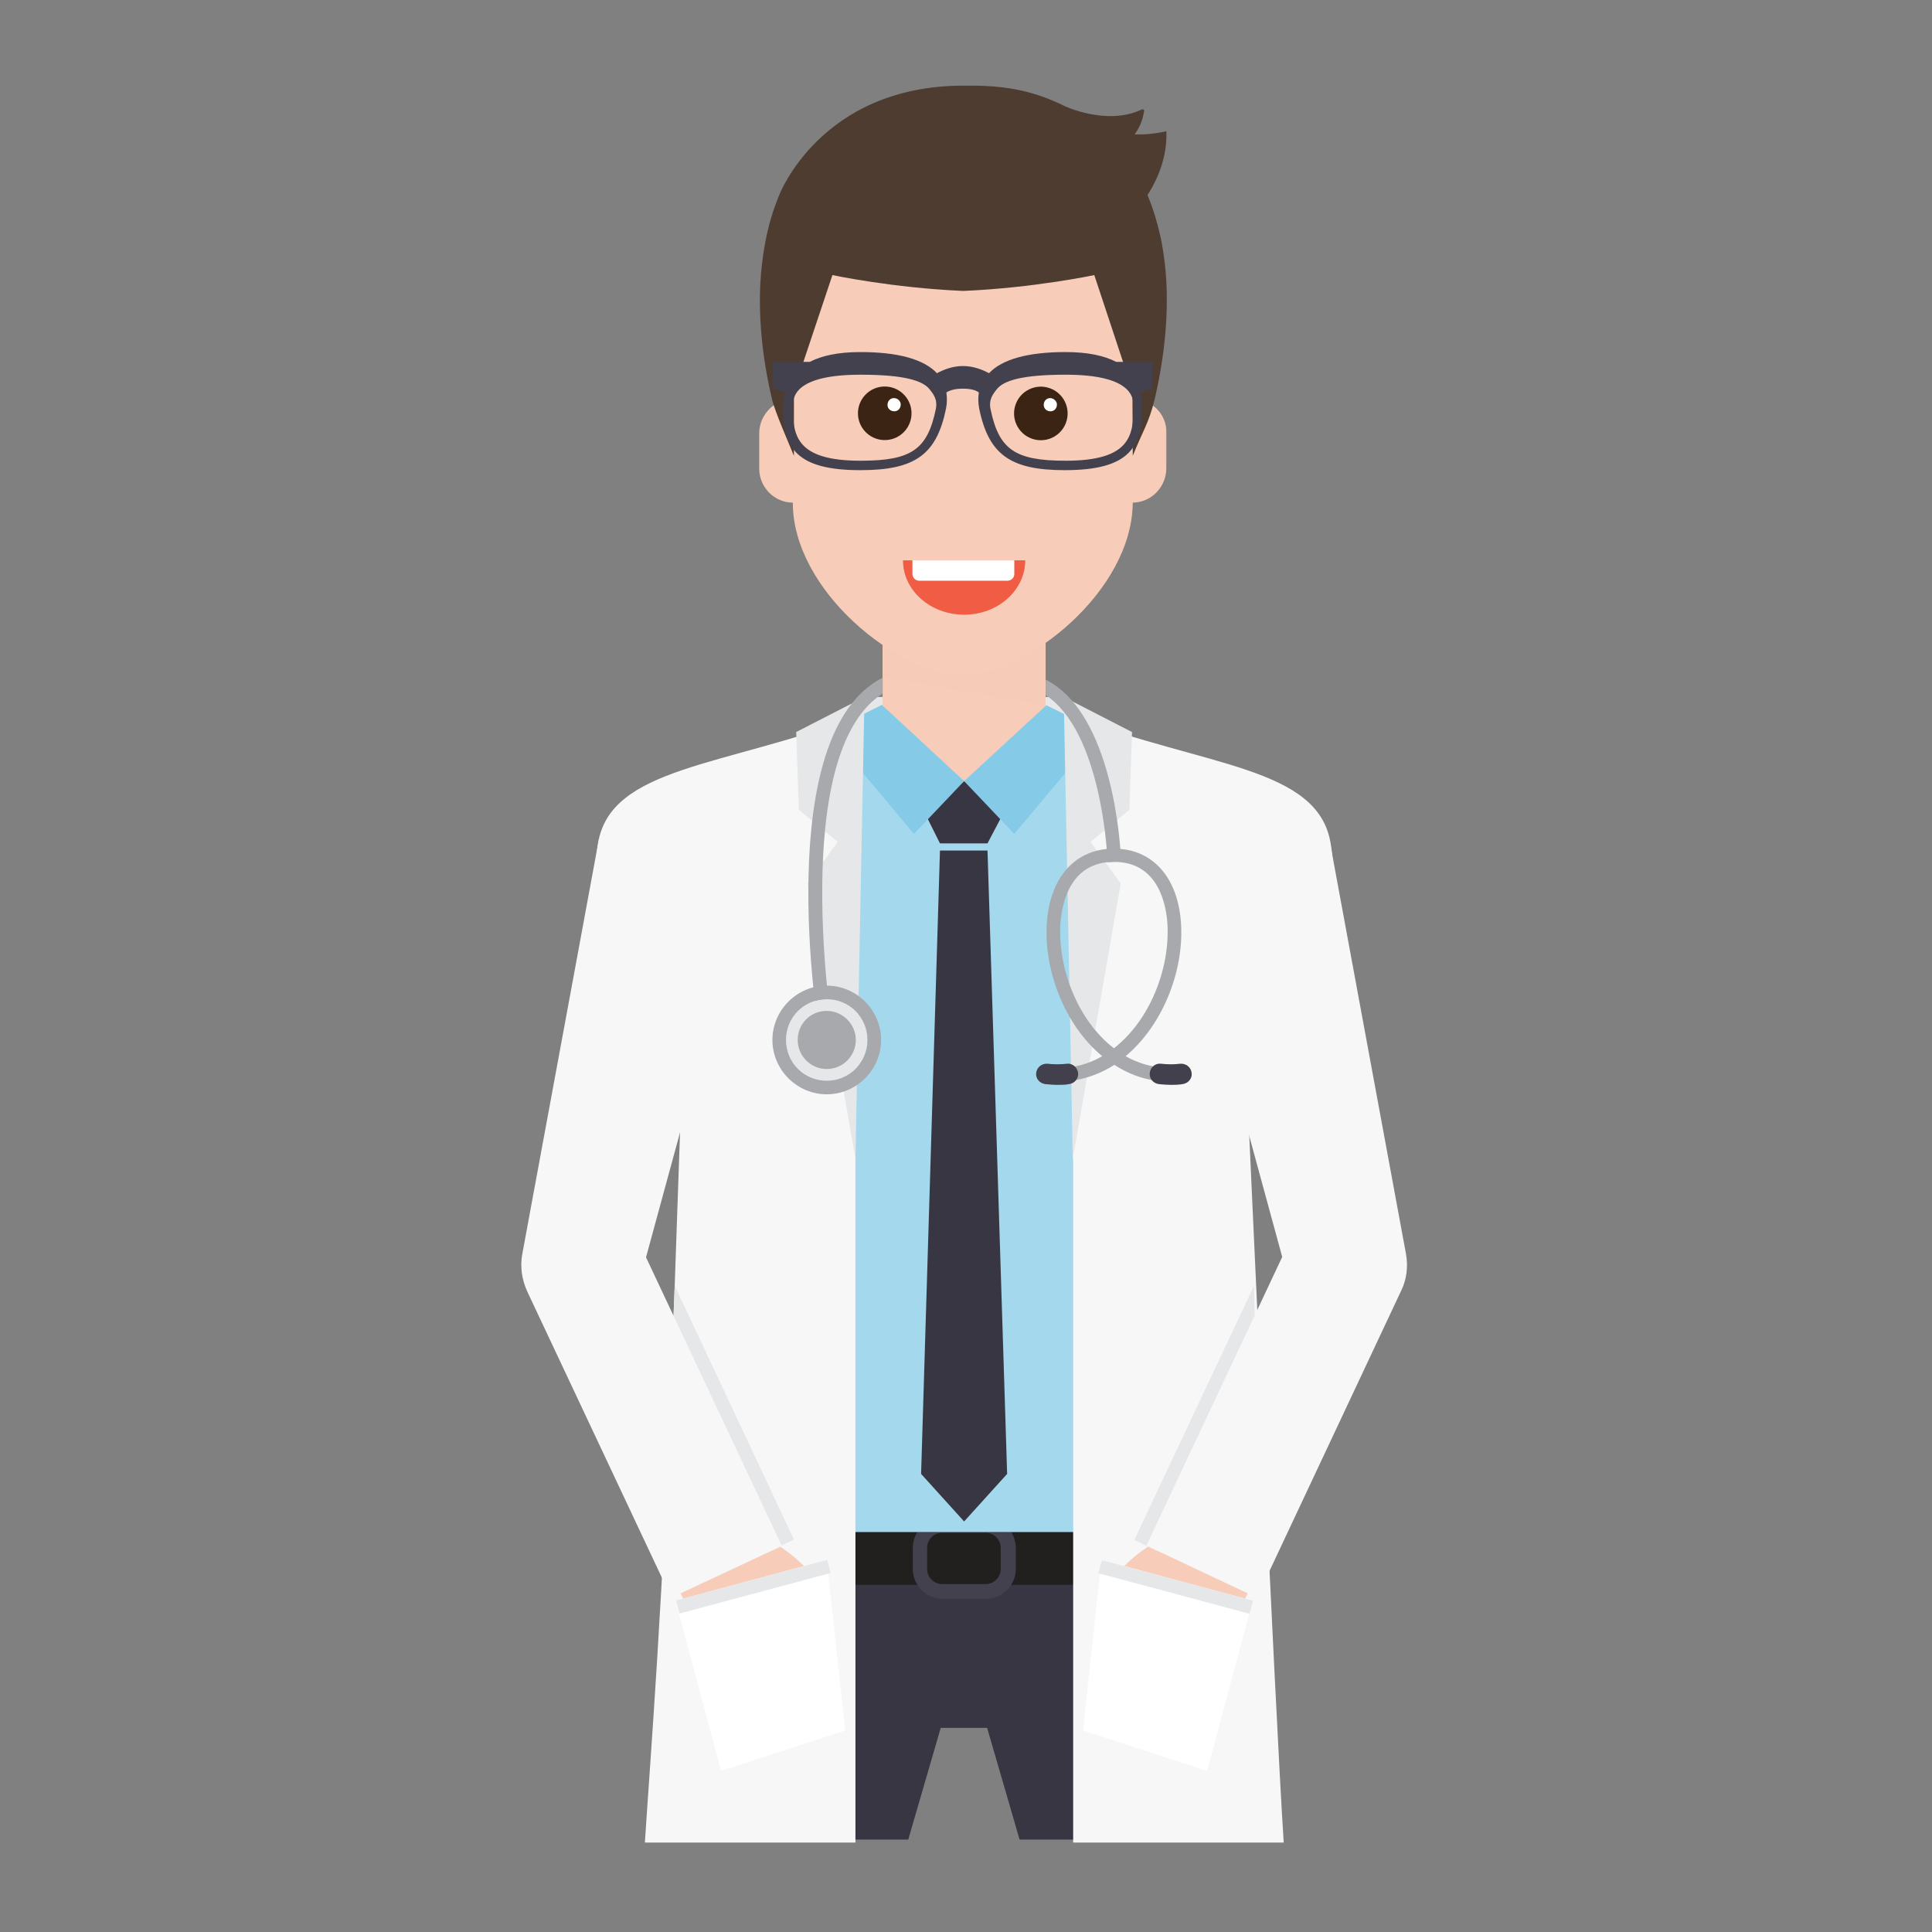 <?xml version="1.0" encoding="utf-8"?>
<!-- Generator: Adobe Illustrator 24.1.0, SVG Export Plug-In . SVG Version: 6.00 Build 0)  -->
<svg version="1.1" id="Capa_1" xmlns="http://www.w3.org/2000/svg" xmlns:xlink="http://www.w3.org/1999/xlink" x="0px" y="0px"
	 viewBox="0 0 512 512" style="enable-background:new 0 0 512 512;" xml:space="preserve">
<rect x="0" y="0" width="512" height="512" fill="#808080" stroke="none"/>
<style type="text/css">
	.st0{fill:#E6E7E8;}
	.st1{fill:#F7CDB9;}
	.st2{fill:#F6CCB8;}
	.st3{fill:#383643;}
	.st4{fill:#221F1F;}
	.st5{fill:#43414D;}
	.st6{fill:#A4D8ED;}
	.st7{fill:#85CBE7;}
	.st8{fill:#F7F7F7;}
	.st9{fill:#FFFFFF;}
	.st10{fill:#A7A9AC;}
	.st11{fill:#42404D;}
	.st12{opacity:0.8;fill:#F7CDB9;}
	.st13{fill:#3C2415;}
	.st14{fill:#F05D44;}
	.st15{fill:#4F3C30;}
</style>
<g id="doctor_9_">
	<polygon class="st0" points="229.4,184.7 281.6,184.7 285.2,207 225.8,207 	"/>
	<g>
		<polygon class="st1" points="283.8,191.4 277.1,188.3 277.1,166.9 233.9,166.9 233.9,188.3 227.2,191.2 229,251.8 233.9,251.8 
			233.9,261.1 277.1,261.1 277.1,251.8 282,251.8 		"/>
		<polygon class="st2" points="233.9,166.9 233.9,179.5 277.1,186.9 277.1,166.9 		"/>
	</g>
	<g>
		<g>
			<path class="st3" d="M263.6,406c0,0-16.2,0-16.2,0c0,0-58.6,0-58.6,0l4.6,81.5h47.3l8.6-29.6c0,0,12.3,0,12.3,0
				c0,0,8.6,29.6,8.6,29.6h47.3l4.6-81.5H263.6z"/>
			<g>
				<polygon class="st4" points="322.1,420 188.8,420 188.8,406 322.2,406 				"/>
				<path class="st5" d="M261.3,423.7h-11.5c-4.3,0-7.9-3.5-7.9-7.9v-5.6c0-4.3,3.5-7.9,7.9-7.9h11.5c4.3,0,7.9,3.5,7.9,7.9v5.6
					C269.2,420.1,265.6,423.7,261.3,423.7z M249.7,406.2c-2.2,0-4,1.8-4,4v5.6c0,2.2,1.8,4,4,4h11.5c2.2,0,4-1.8,4-4v-5.6
					c0-2.2-1.8-4-4-4H249.7z"/>
			</g>
		</g>
		<g>
			<path class="st6" d="M284.4,191.5l-1.6,6c-2.8,7.9-9.9,21-26.8,21c-19.1,0-26.3-16.6-28.6-23.7l-0.9-3.3
				c-35.1,13.2-24.3,123.1-24.3,123.1L202,406l53.6,0l56.4,0l-1.5-91.3C310.6,314.6,319.5,204.7,284.4,191.5z"/>
			<polygon class="st3" points="265.9,215.5 261.7,223.5 249.1,223.5 245.1,215.5 255.5,207 			"/>
			<path class="st7" d="M255.5,207l-13.3,14l-22.7-27.1c0,0,14.2-7.1,14.2-7.1l5.3,4.9L255.5,207z"/>
			<polygon class="st7" points="277.3,186.9 255.5,207 268.8,221 291.5,193.9 			"/>
			<polygon class="st3" points="261.7,225.4 266.9,390.6 255.5,403.2 244.1,390.6 249.1,225.4 			"/>
		</g>
		<path class="st8" d="M226.7,307.1v181.2h-55.8c1.4-21.8,4.9-64.8,7.3-131.8c0.2-5.4,0.4-10.7,0.6-15.7c1.1-31.9,1.9-54.6,1.9-54.6
			c-0.1,0.2-27.7-30.2-22.2-62.8c3.4-20.1,33-20.2,68.1-33.3L226.7,307.1z"/>
		<path class="st8" d="M284.3,307.1c0,0,0.2-117.1,0.2-117.1c35.1,13.2,64.6,13.2,68.1,33.3c5.6,32.6-22,63-22.2,62.8
			c0,0,7.5,167.3,9.8,202.2l-55.8,0v-26.2V307.1z"/>
		<g>
			<g>
				<path class="st1" d="M295,434.6l16.3-34.6l24.4,11.5l-16.3,34.6c-3.2,6.8-11.3,9.8-18,6.6C294.7,449.6,291.8,441.5,295,434.6z"
					/>
				<path class="st1" d="M291.1,424.7c5.7-12.1,17-17.1,17.6-17.2c2.4-0.6,4.8,1,5.4,3.4c0.5,2.4-1,4.9-3.4,5.4c0,0-0.6,0.3-1.3,0.8
					c-0.8,0.5-1.9,1.3-3,2.3c-2.4,2-5.2,5.1-7,9c-1.1,2.3-3.8,3.3-6,2.2C291,429.7,290,427,291.1,424.7z"/>
			</g>
			<path class="st0" d="M332.8,356.5l-25.7,54.7l-6.5-3.1l31.7-67.3C332.4,345.8,332.6,351,332.8,356.5z"/>
			<path class="st8" d="M333.1,423.4l-29.3-13.8l36-76.5l-26.6-97.6l39.1-13.1l20.3,109.9c0.6,3.3,0.2,6.8-1.3,9.8L333.1,423.4z"/>
		</g>
		<g>
			<g>
				<path class="st1" d="M216,434.6L199.7,400l-24.4,11.5l16.3,34.6c3.2,6.8,11.3,9.8,18,6.6C216.3,449.6,219.2,441.5,216,434.6z"/>
				<path class="st1" d="M219.9,424.7c-5.7-12.1-17-17.1-17.6-17.2c-2.4-0.6-4.8,1-5.4,3.4c-0.5,2.4,1,4.9,3.4,5.4
					c0,0,0.6,0.3,1.3,0.8c0.8,0.5,1.9,1.3,3,2.3c2.4,2,5.2,5.1,7,9c1.1,2.3,3.8,3.3,6,2.2S221,427,219.9,424.7z"/>
			</g>
			<path class="st0" d="M210.4,408l-6.5,3.1l-25.7-54.7c0.2-5.4,0.4-10.7,0.6-15.7L210.4,408z"/>
			<path class="st8" d="M177.9,423.4l-38.2-81.2c-1.4-3.1-1.9-6.5-1.3-9.8l20.3-109.9l39.1,13.1l-26.6,97.6l36,76.5L177.9,423.4z"/>
		</g>
		<g>
			<polygon class="st9" points="224,458.6 191.1,469.3 179,424.2 219.1,413.4 			"/>
			
				<rect x="178.8" y="418.7" transform="matrix(0.966 -0.259 0.259 0.966 -102.042 65.973)" class="st0" width="41.5" height="3.6"/>
		</g>
		<g>
			<g>
				<polygon class="st0" points="211,194 211.7,214.6 222,223.1 214,234.1 226.7,307.1 229.1,184.7 				"/>
			</g>
		</g>
		<g>
			<polygon class="st9" points="287,458.6 319.9,469.3 332,424.2 291.9,413.4 			"/>
			
				<rect x="309.7" y="399.8" transform="matrix(0.259 -0.966 0.966 0.259 -175.352 612.542)" class="st0" width="3.6" height="41.5"/>
		</g>
		<g>
			<g>
				<polygon class="st0" points="300,194 299.3,214.6 289,223.1 297,234.1 284.3,307.1 281.9,184.7 				"/>
			</g>
		</g>
	</g>
	<g>
		<path class="st10" d="M297,226.6c-0.1-1.6-1.8-37.4-19.9-46.5v4.1c14.7,9.6,16.3,42.1,16.3,42.5l0.1,1.8l3.6-0.2L297,226.6z"/>
		<path class="st10" d="M233.9,183.8v-4.2c-29.6,15-17.2,92.4-16.6,95.7l0.3,1.8l3.5-0.6l-0.3-1.8
			C220.7,274,208.8,199.8,233.9,183.8z"/>
		<g>
			<path class="st10" d="M307.5,282.9c-3.3-0.4-6.4-1.4-9.2-3c9.8-8.2,15.4-22.4,14.7-34.9c-0.7-12.4-7.5-20.1-17.8-20.1
				c-10.3,0-17.1,7.7-17.8,20.1c-0.7,12.5,4.9,26.8,14.7,34.9c-2.8,1.6-5.9,2.7-9.2,3c-1,0.1-1.7,1-1.6,2c0.1,0.9,0.9,1.6,1.8,1.6
				c0.1,0,0.1,0,0.2,0c4.4-0.5,8.4-2,12-4.3c3.6,2.3,7.6,3.9,12,4.3c0.1,0,0.1,0,0.2,0c0.9,0,1.7-0.7,1.8-1.6
				C309.2,283.9,308.5,283,307.5,282.9z M281,245.1c0.3-5,2.2-16.7,14.2-16.7c12,0,13.9,11.7,14.2,16.7c0.6,11.9-4.8,25.4-14.2,32.7
				C285.8,270.6,280.4,257,281,245.1z"/>
			<path class="st11" d="M280.2,287.5c-1.1,0-2.1-0.1-3.2-0.2c-1.5-0.2-2.6-1.5-2.4-3c0.2-1.5,1.5-2.5,3-2.4c1.7,0.2,3.5,0.2,5.1,0
				c1.4-0.2,2.8,0.9,3,2.4c0.2,1.5-0.9,2.8-2.4,3C282.3,287.5,281.3,287.5,280.2,287.5z"/>
			<path class="st11" d="M310.2,287.5c-1,0-2.1-0.1-3.1-0.2c-1.5-0.2-2.6-1.5-2.4-3c0.2-1.5,1.5-2.6,3-2.4c1.7,0.2,3.4,0.2,5.1,0
				c1.5-0.1,2.8,0.9,3,2.4c0.2,1.5-0.9,2.8-2.4,3C312.3,287.5,311.2,287.5,310.2,287.5z"/>
		</g>
		<g>
			<g>
				<circle class="st0" cx="219.1" cy="275.6" r="10.8"/>
				<path class="st10" d="M219.1,264.8c6,0,10.8,4.8,10.8,10.8c0,6-4.8,10.8-10.8,10.8c-6,0-10.8-4.8-10.8-10.8
					C208.3,269.6,213.1,264.8,219.1,264.8 M219.1,261.2c-7.9,0-14.4,6.5-14.4,14.4c0,7.9,6.5,14.4,14.4,14.4
					c7.9,0,14.4-6.5,14.4-14.4C233.5,267.7,227,261.2,219.1,261.2L219.1,261.2z"/>
			</g>
			<g>
				<path class="st10" d="M226.8,275.6c0,4.2-3.4,7.7-7.7,7.7c-4.2,0-7.7-3.4-7.7-7.7s3.4-7.7,7.7-7.7
					C223.3,267.9,226.8,271.4,226.8,275.6z"/>
			</g>
		</g>
	</g>
	<g>
		<g>
			<path class="st1" d="M302.3,106l1.5-19c0-24.8-23.7-45-48.6-45c-24.8,0-48.6,20.1-48.6,45l1.5,19c-1.4,0.3-2.6,1-3.7,1.9
				c-1.9,1.7-3.2,4.1-3.2,6.9v9.4c0,4.9,4,9,8.9,9c0,23.5,28.2,45.7,45,45.7c16.8,0,45-22.2,45-45.7c4.9,0,8.9-4,8.9-9v-9.4
				C309.2,110.5,306.3,107,302.3,106z"/>
			<path class="st12" d="M302.3,106l1.5-19c0-24.8-23.7-45-48.6-45c0,0,0,0,0,0v63.8c-6.6,14-10.8,34.2-10.8,34.2h10.8v38.7
				c0,0,0,0,0,0c0,0,0,0,0,0c16.8,0,45-22.2,45-45.7c4.9,0,8.9-4,8.9-9v-9.4C309.2,110.5,306.3,107,302.3,106z"/>
			<g>
				<g>
					
						<ellipse transform="matrix(0.963 -0.271 0.271 0.963 -21.387 67.704)" class="st1" cx="234.5" cy="111.3" rx="7.1" ry="7.1"/>
					
						<ellipse transform="matrix(0.679 -0.734 0.734 0.679 -5.134 207.3)" class="st13" cx="234.5" cy="109.5" rx="7.1" ry="7.1"/>
					<path class="st9" d="M238.7,107.2c0,1-0.7,1.8-1.7,1.8c-1,0-1.8-0.7-1.8-1.7c0-1,0.7-1.8,1.7-1.8
						C237.9,105.5,238.7,106.3,238.7,107.2z"/>
				</g>
				<g>
					<path class="st1" d="M283,111.1c0.1,3.9-2.9,7.2-6.9,7.3c-3.9,0.1-7.2-2.9-7.3-6.9c-0.1-3.9,2.9-7.2,6.9-7.3
						S282.9,107.2,283,111.1z"/>
					
						<ellipse transform="matrix(0.346 -0.938 0.938 0.346 77.662 330.474)" class="st13" cx="275.9" cy="109.5" rx="7.1" ry="7.1"/>
					<path class="st9" d="M280.1,107.2c0,1-0.7,1.8-1.7,1.8c-1,0-1.8-0.7-1.8-1.7c0-1,0.7-1.8,1.7-1.8
						C279.2,105.5,280.1,106.3,280.1,107.2z"/>
				</g>
			</g>
		</g>
		<g>
			<path class="st14" d="M271.7,148.5c0,7.9-7.2,14.4-16.2,14.4c-8.9,0-16.2-6.4-16.2-14.4H271.7z"/>
			<path class="st9" d="M267,153.9h-23.4c-1,0-1.8-0.8-1.8-1.8v-3.6h27v3.6C268.8,153.1,268,153.9,267,153.9z"/>
		</g>
		<path class="st15" d="M306,105.8c-1.5,6.3-3.4,8.9-5.8,15c0,0-0.1-17.4-0.1-17.4L290,72.9c0,0-16,3.4-34.7,4.2
			c-18.8-0.8-34.7-4.2-34.7-4.2l-10.2,30.5c0,0,0,17.5,0,17.4c-1.2-3-5.1-11.8-5.8-15c-2.5-10.5-3.6-21-3.1-30.8
			c0.2-3.5,0.6-6.9,1.2-10.2c0.8-4.6,2.1-9,3.8-13.1c0,0,11-29,48.8-29c0.8,0,1.5,0,2.3,0c10.2,0,17.4,1.9,24.3,5.3
			c0,0,11.3,5.5,20.7,1c0.3-0.1,0.7,0.1,0.6,0.4c-0.2,1.3-0.7,3.8-2.5,6.2c2.4,0.1,5.2-0.1,8.3-0.8c0,0,0.1,0,0.1,0V35
			c0.2,6.3-2,12-5,16.7c1.7,4,2.9,8.3,3.8,12.8c0.6,3.3,1,6.7,1.2,10.2C309.6,84.6,308.5,95.1,306,105.8z"/>
		<path class="st5" d="M305.6,95.9h-9.8c-3.1-1.6-7.4-2.6-13.4-2.6c-10,0-16.8,1.9-20.3,5.6c-1.7-0.9-4.1-1.9-6.9-1.9
			c-2.8,0-5.2,1-6.9,1.9c-3.5-3.7-10.3-5.6-20.3-5.6c-6,0-10.3,1-13.4,2.6h-9.8v7l3.2,1.1c-0.3,1.3-0.5,2.6-0.5,3.9
			c0,10.6,3.3,16.7,20.5,16.7c14.5,0,20.2-4.1,22.7-16.3c0.3-1.5,0.3-2.9,0.1-4.3c0.8-0.5,2.1-1,4.3-1c2.2,0,3.5,0.4,4.3,1
			c-0.2,1.3-0.2,2.8,0.1,4.3c2.5,12.2,8.3,16.3,22.7,16.3c17.1,0,20.5-6.1,20.5-16.7c0-1.3-0.1-2.6-0.5-3.9l3.2-1.1V95.9z
			 M248,108.4c-2.2,10.6-6.3,13.7-19.9,13.7c-17.1,0-18-6.6-18-14.5c0-2.8,1.1-8.3,18-8.3c11.6,0,16.4,1.6,18.2,3.8
			C247.5,104.6,248.5,106,248,108.4z M282.4,122.1c-13.6,0-17.7-3.1-19.9-13.7c-0.5-2.4,0.5-3.8,1.7-5.3c1.8-2.2,6.5-3.8,18.2-3.8
			c16.9,0,18,5.6,18,8.3C300.4,115.5,299.5,122.1,282.4,122.1z"/>
	</g>
</g>
</svg>
